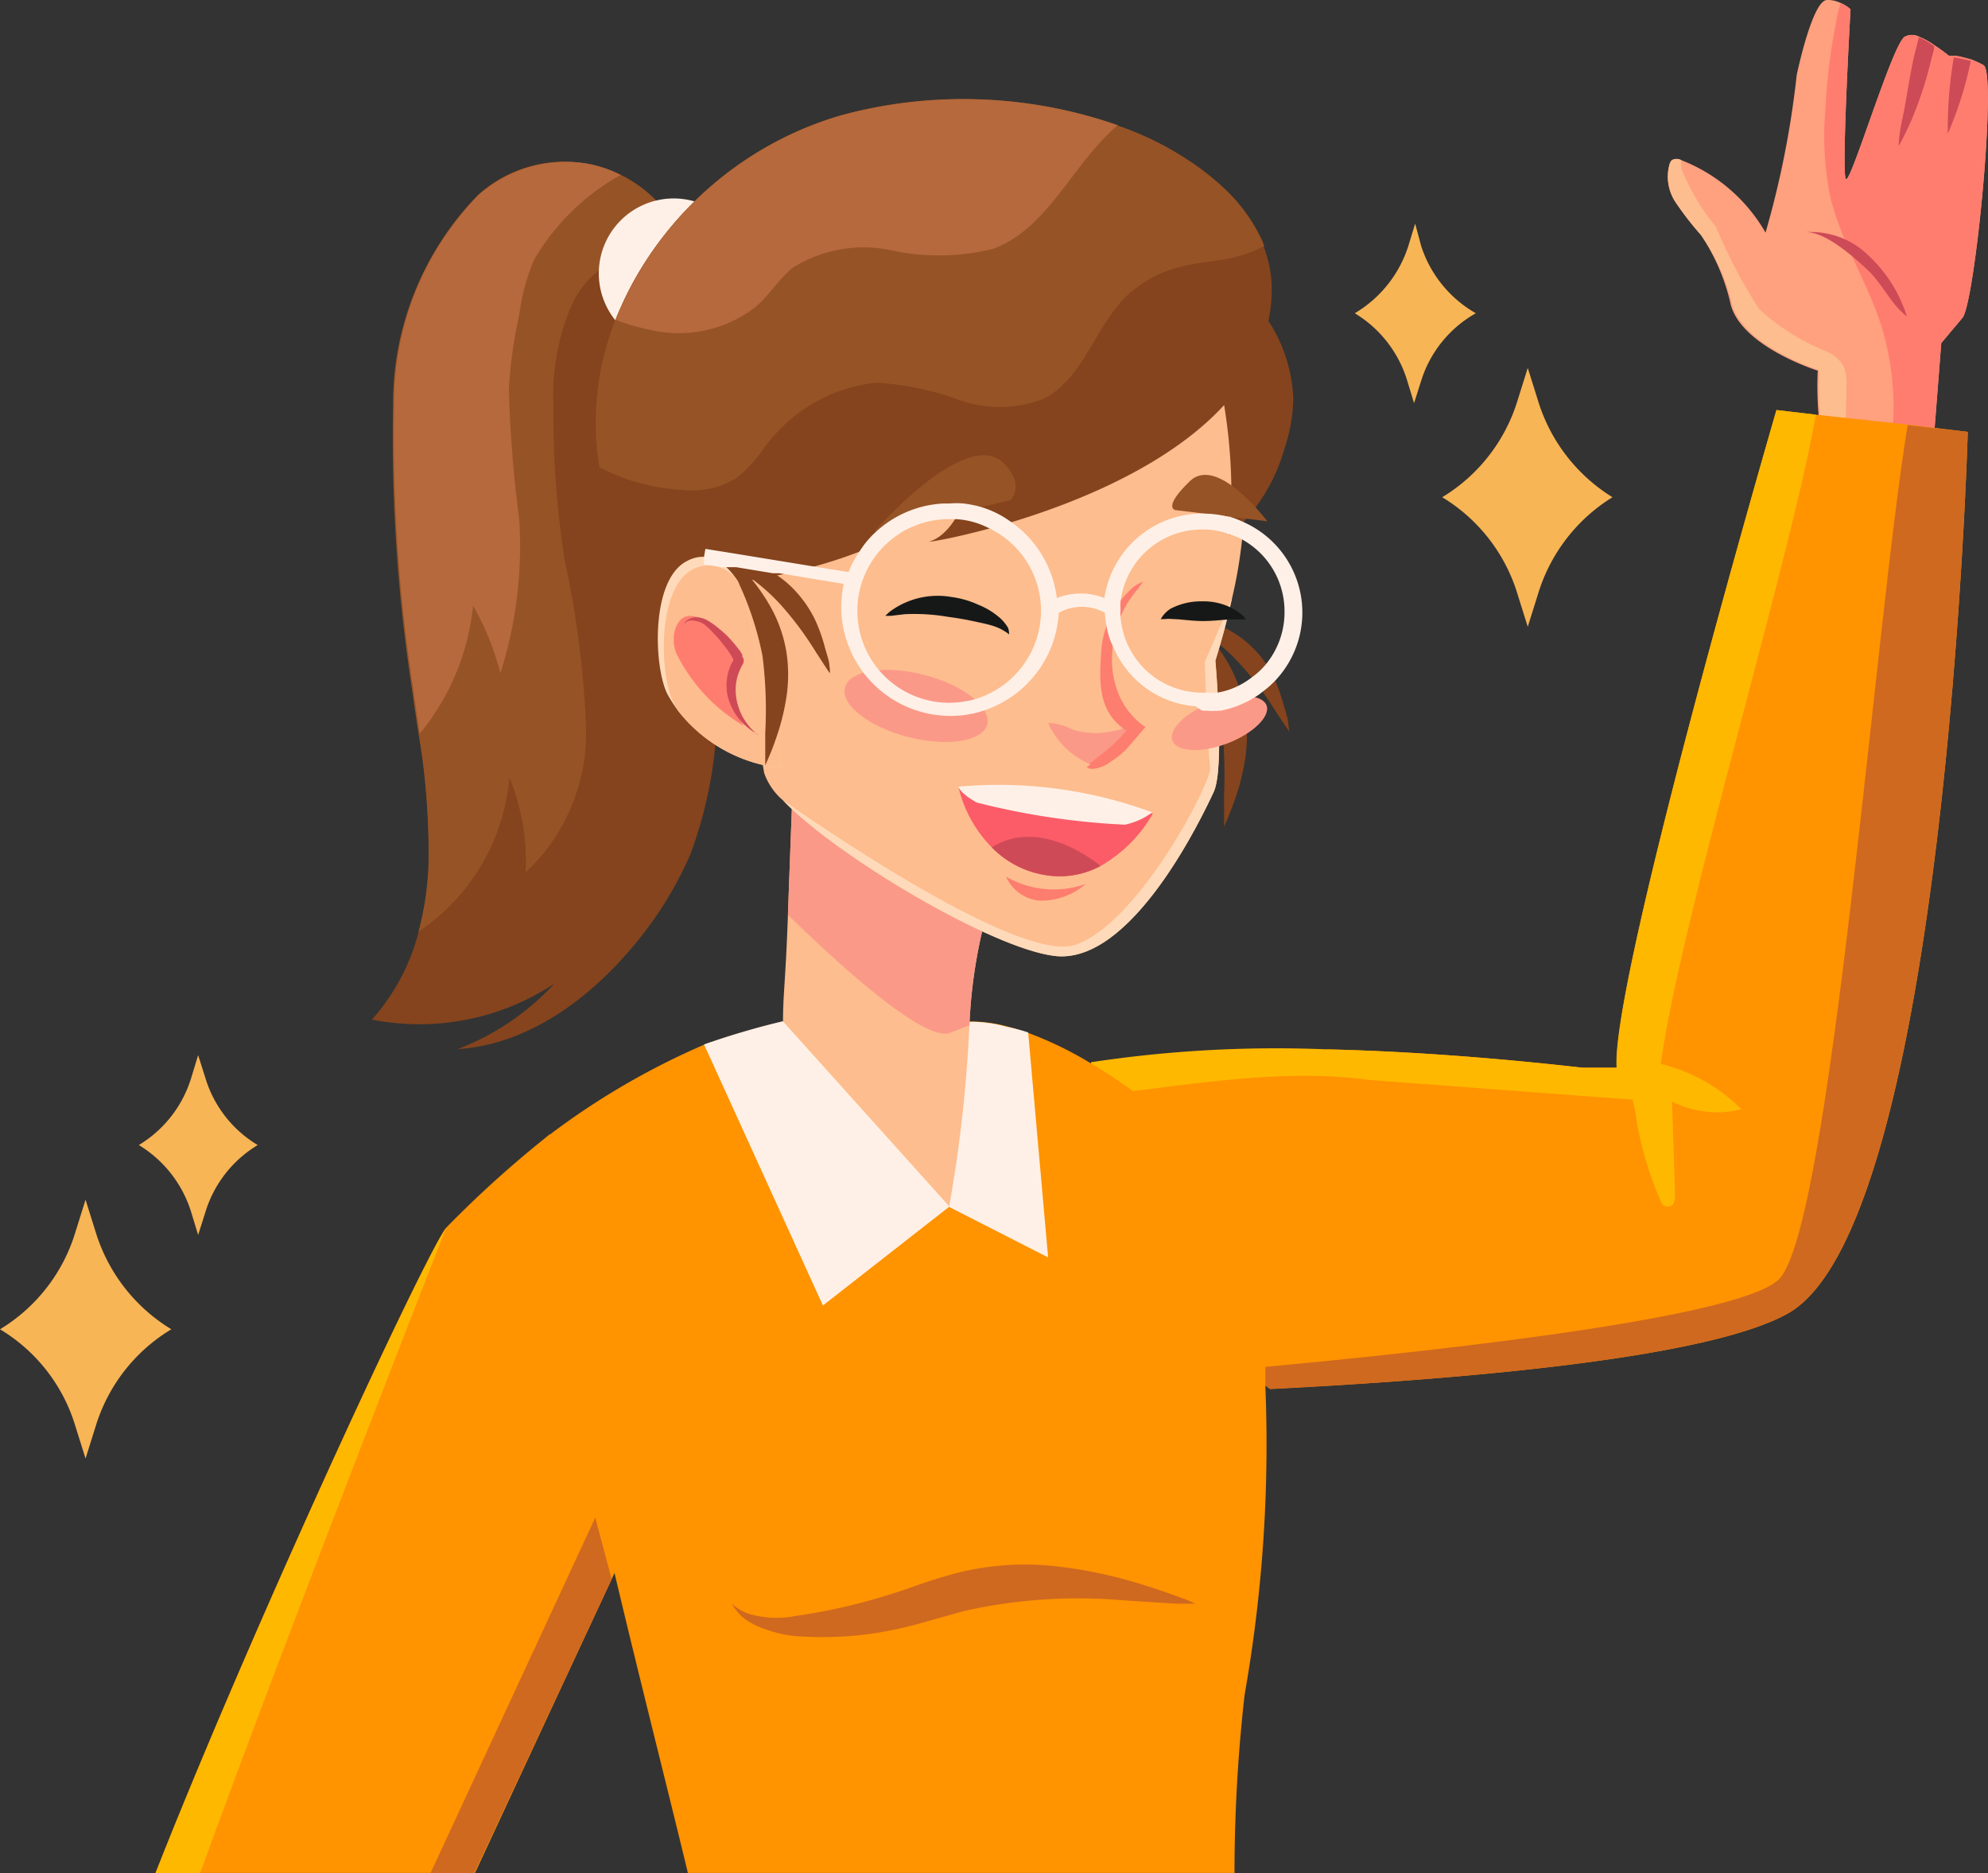 <svg xmlns="http://www.w3.org/2000/svg" viewBox="0 0 72.74 68.53"><rect x="0" y="0" width="72.74" height="68.53" fill="#333333" stroke="none"/><defs><style>.cls-1{fill:#ffa07f;}.cls-2{fill:#ff7d6f;}.cls-3{fill:#cd4a57;}.cls-4{fill:#fdbd8e;}.cls-5{fill:#ff9300;}.cls-6{fill:#cf691f;}.cls-7{fill:#ffb800;}.cls-8{fill:#85441d;}.cls-9{fill:#965326;}.cls-10{fill:#b5693c;}.cls-11{fill:#fff0e7;}.cls-12{fill:#fb9988;}.cls-13{fill:#ffdaba;}.cls-14{fill:#cf4a57;}.cls-15{fill:#fd7d6f;}.cls-16{fill:#161818;}.cls-17{fill:#fc5b68;}.cls-18{fill:#f8b555;}</style></defs><title>Ресурс 10</title><g id="Слой_2" data-name="Слой 2"><g id="OBJECTS"><path class="cls-1" d="M72.57,2.38c.51.2-.28,8.48-.75,9.23l-.79.94-.32,4.1a6.36,6.36,0,0,1-1.6.09,5.47,5.47,0,0,1-1.6-.36,4,4,0,0,1-.89-.51,12.34,12.34,0,0,1-.11-2.31s-2.75-.86-3.18-2.4A7.48,7.48,0,0,0,62.24,8.6a11.45,11.45,0,0,1-.91-1.17A1.69,1.69,0,0,1,61.09,6a.39.39,0,0,1,.08-.14.36.36,0,0,1,.35,0l0,0a6.1,6.1,0,0,1,3.08,2.65,33.9,33.9,0,0,0,1.14-5.76S66.31,0,66.85,0a1.06,1.06,0,0,1,.5.11,1.26,1.26,0,0,1,.36.23s-.34,6-.17,6.21,1.72-5,2.16-5.21a.56.56,0,0,1,.51,0,2.57,2.57,0,0,1,.56.31,5.76,5.76,0,0,1,.54.39l.18,0c.16,0,.39.07.62.13A3.1,3.1,0,0,1,72.57,2.38Z"/><path class="cls-2" d="M72.57,2.38c.51.2-.28,8.48-.75,9.23l-.79.94-.32,4.1a6.36,6.36,0,0,1-1.6.09,10.06,10.06,0,0,0-.33-5c-.53-1.54-1.43-2.95-1.81-4.54a11.19,11.19,0,0,1-.19-3.06A23.39,23.39,0,0,1,67.17.87a5,5,0,0,1,.18-.76,1.26,1.26,0,0,1,.36.23s-.34,6-.17,6.21,1.72-5,2.16-5.21a.56.56,0,0,1,.51,0,2.57,2.57,0,0,1,.56.31,5.76,5.76,0,0,1,.54.39l.18,0c.16,0,.39.07.62.13A3.1,3.1,0,0,1,72.57,2.38Z"/><path class="cls-3" d="M70.77,1.69c0,.15-.06.3-.1.46a14,14,0,0,1-.75,2.29c-.24.53-.42.86-.44.89s0-.41.13-1,.24-1.44.44-2.34c.06-.22.11-.43.16-.63A2.57,2.57,0,0,1,70.77,1.69Z"/><path class="cls-3" d="M72.11,2.23a13.55,13.55,0,0,1-.84,2.66,15,15,0,0,1,.22-2.79C71.65,2.13,71.88,2.17,72.11,2.23Z"/><path class="cls-4" d="M61.52,5.86a2.34,2.34,0,0,0,0,.3A7.89,7.89,0,0,0,62.79,8.3a18.77,18.77,0,0,0,1.57,3,8,8,0,0,0,2.41,1.53,1.43,1.43,0,0,1,.68.55,1.58,1.58,0,0,1,.11.72c0,.74-.06,1.51,0,2.26a4,4,0,0,1-.89-.51,12.34,12.34,0,0,1-.11-2.31s-2.75-.86-3.18-2.4A7.48,7.48,0,0,0,62.24,8.6a11.45,11.45,0,0,1-.91-1.17A1.69,1.69,0,0,1,61.09,6a.39.39,0,0,1,.08-.14A.36.36,0,0,1,61.52,5.86Z"/><path class="cls-3" d="M66,8.5a3,3,0,0,1,2.39.87,5.15,5.15,0,0,1,1.38,2.2c-.56-.41-.89-1.18-1.42-1.68S66.72,8.41,66,8.5Z"/><path class="cls-5" d="M72,15.8s-.81,29-6.58,32.25c-2.8,1.57-11.12,2.37-18.95,2.76l-6.54-4.93V39.76a73.8,73.8,0,0,0,8.66-1.37c3.84.09,7.47.46,9.31.67l.26,0,.13,0,.16,0,.2,0,.24,0,.27,0C58.93,35.85,65,15,65,15l1.44.17,3.35.36Z"/><path class="cls-6" d="M45.49,50.08c8.82-.8,18.45-2,19.63-3.31C67,44.67,68.6,22.88,69.8,15.55L72,15.8s-.81,29-6.58,32.25c-2.8,1.57-11.12,2.37-18.95,2.77Z"/><path class="cls-7" d="M60.77,38.92a6.3,6.3,0,0,1,2.95,1.66,3.65,3.65,0,0,1-2.54-.28l.11,3.36c0,.19,0,.45-.23.48s-.28-.16-.35-.32A12.89,12.89,0,0,1,59.88,41c0-.19-.09-.47-.14-.77l-9.63-.72c-3.35-.46-6.83.24-10.19.58V38.86a45.24,45.24,0,0,1,8.66-.47c3.84.09,7.47.46,9.31.67l.26,0,.13,0,.16,0,.2,0,.24,0,.27,0C58.93,35.85,65,15,65,15l1.44.17C65.56,20.3,61.46,33.77,60.77,38.92Z"/><path class="cls-5" d="M45.54,62a57.94,57.94,0,0,0-.37,6.52h-20c-.77-3.19-1.76-7.07-2.67-10.91-.71-2.92-1.36-5.81-1.85-8.34-1.05-5.42-1.61-6.28-1.25-7a2.35,2.35,0,0,1,.55-.62l.23-.19,0,0a27.28,27.28,0,0,1,5.58-3.24c.39-.14.76-.26,1.1-.36l.92-.27.88-.22h6.92a5.15,5.15,0,0,1,1.23.17h0c.24.06.51.14.82.25a13.45,13.45,0,0,1,2.3,1.12c.38.22.77.48,1.19.77l.4.28c.51.37,1.05.79,1.62,1.27C45.19,42.94,46,46.39,46.3,50c0,.25,0,.49,0,.73A52.72,52.72,0,0,1,45.54,62Z"/><path class="cls-6" d="M43.73,58.67l-.69,0-1.88-.12a19.14,19.14,0,0,0-5.9.39l-1.67.47a14.91,14.91,0,0,1-1.66.35,13,13,0,0,1-2.87.09A4.47,4.47,0,0,1,28,59.6a2.63,2.63,0,0,1-.77-.39,2,2,0,0,1-.36-.39l-.09-.16.13.12a1.82,1.82,0,0,0,.43.24,3.56,3.56,0,0,0,1.76.1,21.35,21.35,0,0,0,2.65-.55c.48-.13,1-.29,1.51-.47s1.09-.38,1.7-.54a10.08,10.08,0,0,1,3.57-.27,16.39,16.39,0,0,1,2.8.54c.77.22,1.38.44,1.8.59S43.73,58.67,43.73,58.67Z"/><path class="cls-8" d="M47.14,26.5c0-.16-.08-.39-.16-.67a7.34,7.34,0,0,0-.35-1A3.85,3.85,0,0,0,44.87,23a5.63,5.63,0,0,0-1-.38l-.33-.08a2.1,2.1,0,0,0-.2-.18l.07.15-.21,0-.25,0,.59.38c.07.18.17.41.28.67a11.83,11.83,0,0,1,.84,2.65,15.67,15.67,0,0,1,.13,2.8c0,.38,0,.68,0,.9s0,.33,0,.33l.13-.3c.08-.2.2-.49.32-.85a8.53,8.53,0,0,0,.32-1.32,5.75,5.75,0,0,0,0-1.71A5.27,5.27,0,0,0,45,24.37a6.59,6.59,0,0,0-.74-1.07,6.9,6.9,0,0,1,1.12,1A11.19,11.19,0,0,1,46.66,26l.38.57.14.2Z"/><path class="cls-8" d="M25.27,31.23a13.51,13.51,0,0,1-1.86,3.09c-1.67,2.1-4,3.89-6.66,4.06A9.35,9.35,0,0,0,20.27,36c-.17.1-.33.21-.5.3a8.94,8.94,0,0,1-6.16,1,7.74,7.74,0,0,0,1.72-3.25,10.88,10.88,0,0,0,.37-2.6,37.25,37.25,0,0,0-.61-6.31,60.83,60.83,0,0,1-.69-10.35,10.87,10.87,0,0,1,3.08-7.65,4.69,4.69,0,0,1,7,.77,4.43,4.43,0,0,1,.41.7c.17.38.27.67,0,1a7.19,7.19,0,0,1-.84.91,6.22,6.22,0,0,0-1.5,3c.13.11.26.22.37.33a8,8,0,0,1,1.64,2.68,23.35,23.35,0,0,1,1.65,8.27A15.66,15.66,0,0,1,25.27,31.23Z"/><path class="cls-9" d="M24.49,7.91a4.16,4.16,0,0,1-.57,1.25,3.4,3.4,0,0,0-3,2,8.29,8.29,0,0,0-.67,3.7,33.59,33.59,0,0,0,.42,5.67,35.49,35.49,0,0,1,.77,6,7,7,0,0,1-2.21,5.39,7.92,7.92,0,0,0-.59-3.47,7.59,7.59,0,0,1-3.33,5.64,10.88,10.88,0,0,0,.37-2.6,25.51,25.51,0,0,0-.36-4.61c-.09-.57-.17-1.13-.25-1.7a60.83,60.83,0,0,1-.69-10.35,10.87,10.87,0,0,1,3.08-7.65A4.8,4.8,0,0,1,21.56,6a4.61,4.61,0,0,1,1.15.4A4.82,4.82,0,0,1,24.49,7.91Z"/><path class="cls-10" d="M22.71,6.4a8.38,8.38,0,0,0-3.17,3.11,7.62,7.62,0,0,0-.54,2,16.76,16.76,0,0,0-.38,2.73A45.84,45.84,0,0,0,19,19a15.33,15.33,0,0,1-.69,5.63,9.93,9.93,0,0,0-1-2.47,8.75,8.75,0,0,1-1.95,4.68c-.09-.57-.17-1.13-.25-1.7a60.83,60.83,0,0,1-.69-10.35,10.87,10.87,0,0,1,3.08-7.65A4.8,4.8,0,0,1,21.56,6,4.61,4.61,0,0,1,22.71,6.4Z"/><path class="cls-11" d="M27.39,10a2.74,2.74,0,1,1-2.74-2.74A2.74,2.74,0,0,1,27.39,10Z"/><path class="cls-11" d="M37.62,37.77,38.35,46l-3.61-1.84-1.89-2.33s0-3,0-4.45h2.74a4.82,4.82,0,0,1,1.23.18h0A7.35,7.35,0,0,1,37.62,37.77Z"/><path class="cls-4" d="M34.73,44.14l-6.08-6.78c0-1,.09-1.39.18-3.89.1-2.77.2-5.37.2-5.37l7.83,3.09a18.53,18.53,0,0,0-1.39,6.32A50.67,50.67,0,0,1,34.73,44.14Z"/><path class="cls-12" d="M36.86,31.19a18.53,18.53,0,0,0-1.39,6.32l-.72.28c-.91.31-3.83-2.28-5.92-4.32.1-2.77.2-5.37.2-5.37Z"/><path class="cls-4" d="M45.08,21.89c-.16.72-.36,1.48-.61,2.28,0,0,.35,3.92-.06,4.8s-3,6.36-5.83,6c-2.31-.28-8-3.67-9.93-5.69a2.33,2.33,0,0,1-.69-1c-.27-1.55-1.19-8.42-1.28-9C26.45,17.74,25.79,6,40,9.24a6.85,6.85,0,0,1,5.17,5.15A17.16,17.16,0,0,1,45.08,21.89Z"/><path class="cls-8" d="M47.32,14.56A5.85,5.85,0,0,1,47,16.4a6.55,6.55,0,0,1-2,3.18,20,20,0,0,0-.21-4.76c-3.4,3.7-10.51,5-10.8,5,1.35-.42,1.75-3.11,1.75-3.11C34.12,20.52,27,21.29,27,21.29c-1.71-1.38-2.89,1.24-2.89,1.24a32.11,32.11,0,0,1-1.43-2.92c-.1-.24-.19-.46-.27-.69a9.55,9.55,0,0,1-.49-1.83C21,11.4,25.23,5.83,30.71,4.24h0C35.9,2.74,42,4.11,44.91,7a6.18,6.18,0,0,1,1.23,1.7,2.33,2.33,0,0,1,.11.28l0,.08a4.3,4.3,0,0,1,.28,1.68,5.69,5.69,0,0,1-.12,1A5.57,5.57,0,0,1,47.32,14.56Z"/><path class="cls-9" d="M46.25,9a4.28,4.28,0,0,1-1,.39c-.69.18-1.41.19-2.09.38A4.34,4.34,0,0,0,41,11.06c-1,1.14-1.45,2.83-2.8,3.52a4.35,4.35,0,0,1-3.08.06A10.71,10.71,0,0,0,32.07,14a5.81,5.81,0,0,0-4.14,2.43,5,5,0,0,1-1,1.07,3.13,3.13,0,0,1-2,.42,7.34,7.34,0,0,1-3-.83,10.16,10.16,0,0,1,.59-5.39,12.76,12.76,0,0,1,8.19-7.46h0a17.13,17.13,0,0,1,10.17.35,10.89,10.89,0,0,1,4,2.39,6.18,6.18,0,0,1,1.23,1.7A2.33,2.33,0,0,1,46.25,9Z"/><path class="cls-10" d="M40.9,4.58C39.23,6,38.37,8.34,36.35,9.1a8.19,8.19,0,0,1-3.72.06,4.9,4.9,0,0,0-3.6.62c-.52.41-.87,1-1.36,1.43a4.58,4.58,0,0,1-3.91.85,7.65,7.65,0,0,1-1.24-.36,12.76,12.76,0,0,1,8.19-7.46h0A17.13,17.13,0,0,1,40.9,4.58Z"/><path class="cls-13" d="M44.47,24.17s.35,3.92-.06,4.8-3,6.36-5.83,6c-2.31-.28-8-3.67-9.93-5.69,2.41,1.67,8.83,5.94,10.71,5.28,2.33-.81,5-6,4.92-6.48s-.2-3.86-.2-3.86.47-1.06,1-2.35C44.92,22.61,44.72,23.37,44.47,24.17Z"/><path class="cls-13" d="M28.6,28.1A5.52,5.52,0,0,1,24.81,26a5.37,5.37,0,0,1-.37-.57c-.51-.92-.66-4.14.65-4.88.93-.53,1.6.23,1.92.73h0a2.91,2.91,0,0,1,.2.38Z"/><path class="cls-4" d="M28.6,28.1A5.52,5.52,0,0,1,24.81,26c-.06-.1-.11-.18-.15-.26-.51-.93-.66-4.14.65-4.89a1.28,1.28,0,0,1,1.7.43h0a2.91,2.91,0,0,1,.2.38Z"/><path class="cls-2" d="M24.68,23.11a1.39,1.39,0,0,0,.06.78,6.32,6.32,0,0,0,2.47,2.66,2.66,2.66,0,0,1-.36-1.69,5.8,5.8,0,0,0,.06-.6C26.92,23.46,25.07,21.59,24.68,23.11Z"/><path class="cls-14" d="M27.72,26.86l0,0-.17-.1a2.5,2.5,0,0,1-.51-.46,2.1,2.1,0,0,1-.42-.86,1.82,1.82,0,0,1,.13-1.13.64.64,0,0,1,.08-.14l0,0h0l0,0,0-.06a.75.75,0,0,1-.07-.12,3.84,3.84,0,0,0-.32-.44,3.11,3.11,0,0,0-.33-.38,3,3,0,0,0-.32-.31.71.71,0,0,0-.34-.14.49.49,0,0,0-.28,0,.31.31,0,0,0-.13.12.18.18,0,0,0,0,.05.09.09,0,0,1,0-.06.26.26,0,0,1,.1-.14.64.64,0,0,1,.33-.11.9.9,0,0,1,.44.13,2.7,2.7,0,0,1,.4.29,3.44,3.44,0,0,1,.4.37,5.54,5.54,0,0,1,.37.45l.08.13,0,.07.05.09,0,.06,0,.06-.05.1a.67.67,0,0,0-.06.12,1.8,1.8,0,0,0-.17,1,2.14,2.14,0,0,0,.27.82,2.19,2.19,0,0,0,.39.49l.14.13Z"/><path class="cls-11" d="M34.74,44.14l-4.63,3.62-4.35-9.55a28.49,28.49,0,0,1,2.89-.85Z"/><path class="cls-8" d="M30.35,24.38c0-.16-.08-.39-.16-.67a6.14,6.14,0,0,0-.35-1,4.28,4.28,0,0,0-.72-1.07,3.68,3.68,0,0,0-1-.78,5.63,5.63,0,0,0-1-.38l-.33-.09a2.1,2.1,0,0,0-.2-.18,1.15,1.15,0,0,1,.07.15l-.21,0-.25,0,.59.38.28.68A11.51,11.51,0,0,1,27.9,24,15.57,15.57,0,0,1,28,26.81c0,.38,0,.69,0,.9S28,28,28,28l.13-.3c.09-.2.2-.49.32-.85a8.25,8.25,0,0,0,.32-1.32,5.38,5.38,0,0,0,0-1.7,5.08,5.08,0,0,0-.57-1.62,7.07,7.07,0,0,0-.74-1.07,7,7,0,0,1,1.12,1,12,12,0,0,1,1.27,1.71l.37.57.14.21S30.38,24.54,30.35,24.38Z"/><path class="cls-9" d="M46.37,19.07s-1.82-2.44-2.83-1.47S43,18.66,43,18.66Z"/><path class="cls-9" d="M32,19.44s3.35-3.86,4.73-2.49c.8.8.24,1.35.24,1.35Z"/><path class="cls-12" d="M39.24,26.69a2,2,0,0,0-.89-.24A2.93,2.93,0,0,0,40,28a.59.59,0,0,0,.17,0,.52.52,0,0,0,.21-.07,3.86,3.86,0,0,0,1-.91.75.75,0,0,0,.13-.25c.07-.29-.14-.23-.32-.16a2.74,2.74,0,0,1-.64.17A2.83,2.83,0,0,1,39.24,26.69Z"/><path class="cls-15" d="M40,27.84c.18-.16.38-.3.57-.46a4.91,4.91,0,0,0,.64-.65c-1-.67-1-1.68-.92-2.83a3.37,3.37,0,0,1,.42-1.49,3.09,3.09,0,0,1,.48-.66,2.76,2.76,0,0,1,.3-.29,1.38,1.38,0,0,1,.34-.18c-.06.07-.1.14-.16.22a5.61,5.61,0,0,0-.41.55,5.12,5.12,0,0,0-.31.62A4,4,0,0,0,40.69,24a3.23,3.23,0,0,0,.22,1.34,2.69,2.69,0,0,0,1,1.26s-.66.77-.73.84a3.26,3.26,0,0,1-.55.43,1.23,1.23,0,0,1-.66.26.39.39,0,0,1-.21-.06l.12-.09,0-.05A.86.86,0,0,1,40,27.84Z"/><path class="cls-16" d="M36.92,23.21a.84.84,0,0,0-.15-.11,1.82,1.82,0,0,0-.46-.21c-.19-.06-.44-.11-.72-.17s-.57-.11-.88-.15a7.28,7.28,0,0,0-1.61-.1l-.51.06-.2,0,.15-.14a2.93,2.93,0,0,1,2.27-.55,3.38,3.38,0,0,1,1,.29,2.66,2.66,0,0,1,.71.42,1.46,1.46,0,0,1,.37.43A.7.7,0,0,1,36.92,23.21Z"/><path class="cls-16" d="M45.59,22.66H45.1c-.29,0-.65.06-1.08.06s-.81-.07-1.08-.07a1.52,1.52,0,0,0-.34,0l-.13,0,.07-.11a1.1,1.1,0,0,1,.29-.27A2.38,2.38,0,0,1,44,22a2.22,2.22,0,0,1,1.17.3,1.91,1.91,0,0,1,.31.23Z"/><path class="cls-15" d="M39.72,32.34a3.49,3.49,0,0,1-2.91-.27,1.49,1.49,0,0,0,1.24.88A2.48,2.48,0,0,0,39.72,32.34Z"/><path class="cls-17" d="M35.07,28.79A4.66,4.66,0,0,0,36.29,31a3.5,3.5,0,0,0,1.88,1,3.16,3.16,0,0,0,2.1-.32,5.13,5.13,0,0,0,1.91-1.91,16.2,16.2,0,0,0-7.1-.94Z"/><path class="cls-11" d="M35.07,28.79s.07.24.67.57a27,27,0,0,0,5.42.81,2.56,2.56,0,0,0,1-.45,16.2,16.2,0,0,0-7.1-.94Z"/><path class="cls-14" d="M36.29,31a3.5,3.5,0,0,0,1.88,1,3.16,3.16,0,0,0,2.1-.32C39.52,31.08,37.79,30.05,36.29,31Z"/><path class="cls-12" d="M42.9,27.1c.16.41,1.05.46,2,.1s1.6-1,1.44-1.4-1.05-.46-2-.1S42.74,26.68,42.9,27.1Z"/><path class="cls-12" d="M30.92,25.15c-.17.63.87,1.44,2.3,1.81s2.74.17,2.9-.46-.87-1.44-2.31-1.81S31.08,24.53,30.92,25.15Z"/><path class="cls-11" d="M45.5,19.1h0a4.22,4.22,0,0,0-.45-.18H45a3.83,3.83,0,0,0-1-.13h-.12a3.62,3.62,0,0,0-3.47,3.09,2.35,2.35,0,0,0-1.74,0A4,4,0,0,0,37,19.1a3.62,3.62,0,0,0-1.13-.56,4.11,4.11,0,0,0-.61-.12,3,3,0,0,0-.52,0h-.22a3.93,3.93,0,0,0-2.43,1h0a3.41,3.41,0,0,0-.65.77,3.49,3.49,0,0,0-.39.74l-1.24-.2-3-.49-1-.16-.05.29v0l0,.29h.11l.58.09h0l.22,0,.21,0h.06l1.33.22h0l.24,0h0l2.36.39a4.58,4.58,0,0,0-.09.83,4,4,0,0,0,4,4,3.75,3.75,0,0,0,1.34-.24,4,4,0,0,0,2.62-3.53,1.73,1.73,0,0,1,1.69,0,3.31,3.31,0,0,0,.07.55,2.63,2.63,0,0,0,.25.73v0a3.56,3.56,0,0,0,3,2.14h0A1.27,1.27,0,0,0,44,26h.16a2,2,0,0,0,.42,0h.08a3.61,3.61,0,0,0,.86-.28,2.37,2.37,0,0,0,.35-.19,1.66,1.66,0,0,0,.32-.22,3.16,3.16,0,0,0,.44-.38A3.62,3.62,0,0,0,45.5,19.1Zm-9.83,6.48a3.62,3.62,0,0,1-.94.13,3.36,3.36,0,1,1,0-6.72h.21a3,3,0,0,1,1.24.33,3.34,3.34,0,0,1,1.91,3A3.38,3.38,0,0,1,35.67,25.58ZM46.32,24.3h0a2.65,2.65,0,0,1-.49.46,3,3,0,0,1-.48.31,2.76,2.76,0,0,1-.81.27h0a1.72,1.72,0,0,1-.39,0H44a3,3,0,0,1-3-2.77,1,1,0,0,1,0-.24A2.56,2.56,0,0,1,41,22a3,3,0,0,1,3-2.63,2.77,2.77,0,0,1,1,.18h0a2.63,2.63,0,0,1,.42.17A3,3,0,0,1,47,22.39,3,3,0,0,1,46.32,24.3Z"/><path class="cls-5" d="M24.93,52.33l-2.48,5.29-.07.15h0l-5,10.75H5.69c3.62-9.19,9.9-22.68,10.63-23.6a0,0,0,0,0,0,0,39.66,39.66,0,0,1,3.57-3.24l.23-.19,0,0Z"/><polygon class="cls-6" points="22.38 57.77 22.38 57.78 17.35 68.53 15.75 68.53 21.78 55.52 22.38 57.77"/><path class="cls-7" d="M16.32,44.93c-.24.62-5.66,14.42-9,23.6H5.69C9.31,59.34,15.59,45.85,16.32,44.93Z"/><path class="cls-18" d="M56.27,21.75l-.37,1.18-.37-1.18a6.27,6.27,0,0,0-2.76-3.56h0a6.28,6.28,0,0,0,2.76-3.55l.37-1.18.37,1.18A6.32,6.32,0,0,0,59,18.19h0A6.31,6.31,0,0,0,56.27,21.75Z"/><path class="cls-18" d="M52,13.93l-.26.82-.25-.82a4.35,4.35,0,0,0-1.92-2.47h0A4.42,4.42,0,0,0,51.53,9l.25-.82L52,9A4.38,4.38,0,0,0,54,11.46h0A4.31,4.31,0,0,0,52,13.93Z"/><path class="cls-18" d="M2.76,52.18l.37,1.18.37-1.18a6.27,6.27,0,0,1,2.77-3.55h0A6.33,6.33,0,0,1,3.5,45.07l-.37-1.18-.37,1.18A6.27,6.27,0,0,1,0,48.63H0A6.22,6.22,0,0,1,2.76,52.18Z"/><path class="cls-18" d="M7,44.36l.25.82.26-.82a4.34,4.34,0,0,1,1.92-2.47h0a4.31,4.31,0,0,1-1.92-2.47l-.26-.82L7,39.42a4.35,4.35,0,0,1-1.92,2.47h0A4.38,4.38,0,0,1,7,44.36Z"/></g></g></svg>